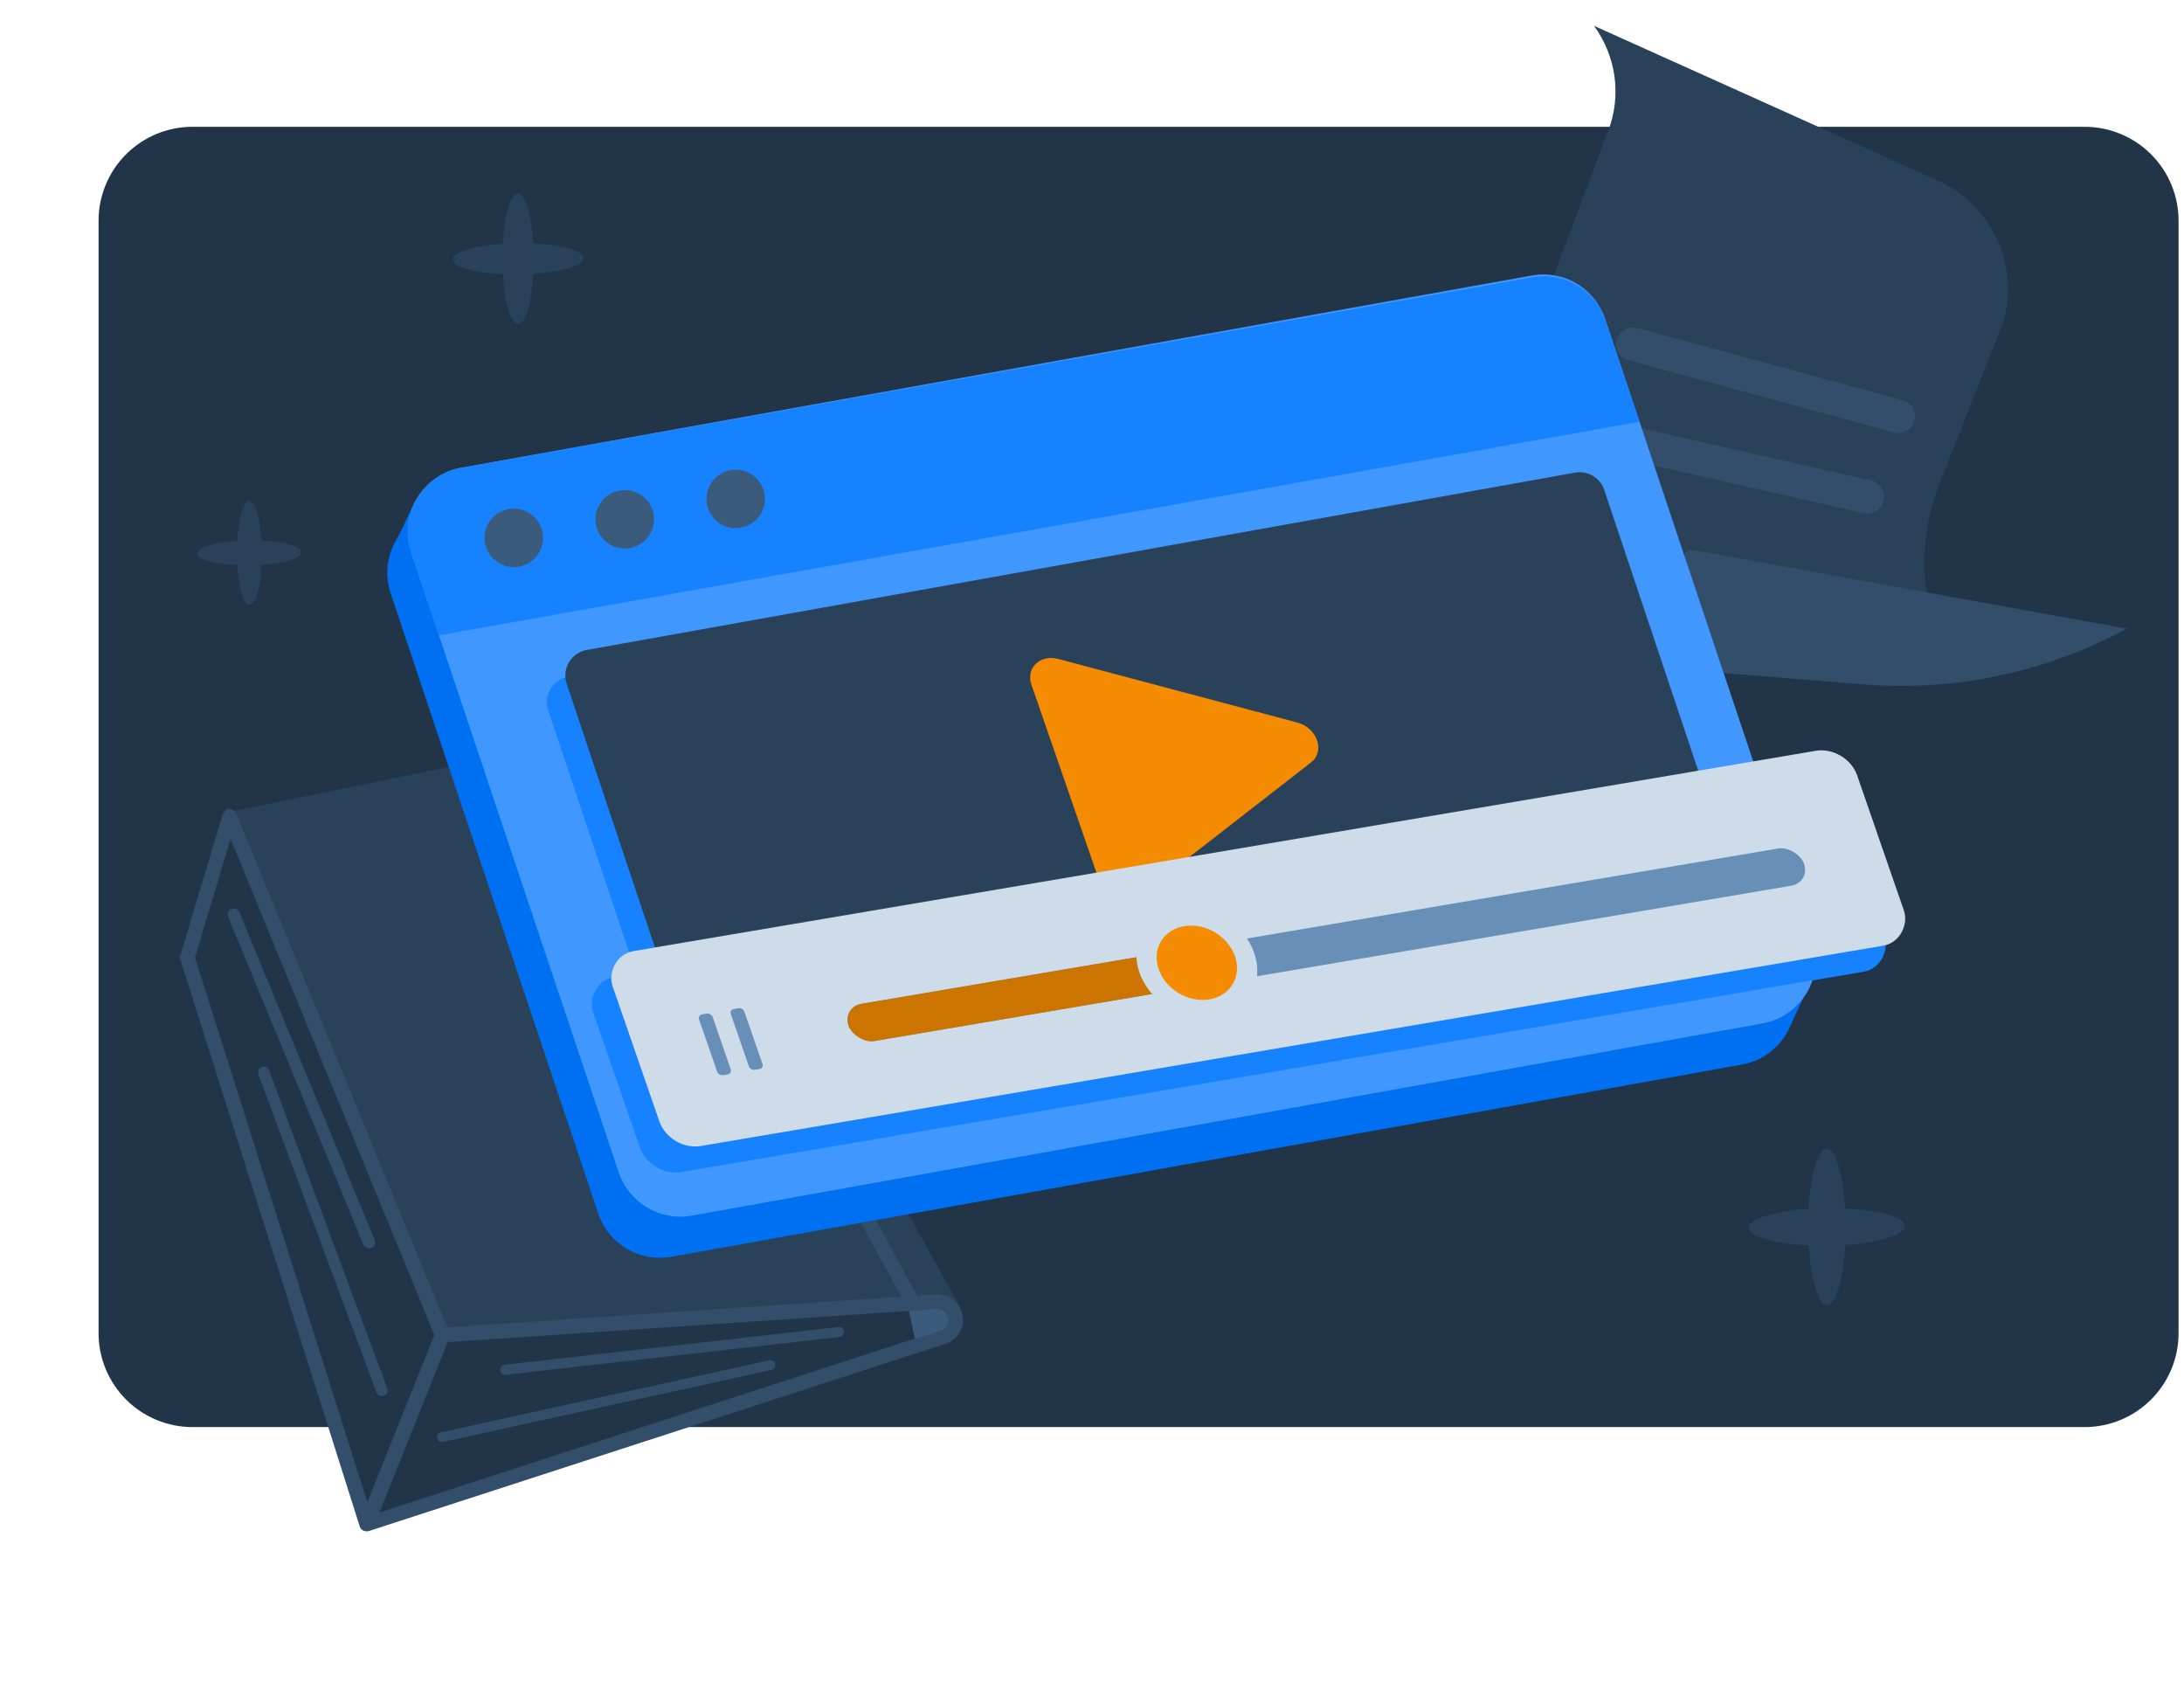 <svg width="336" height="262" viewBox="0 0 336 262" fill="none" xmlns="http://www.w3.org/2000/svg">
<path d="M320.711 19.506H29.617C27.72 19.504 25.841 19.876 24.087 20.601C22.334 21.326 20.74 22.39 19.398 23.73C18.056 25.072 16.991 26.664 16.265 28.417C15.538 30.17 15.164 32.048 15.164 33.946V205.053C15.164 208.886 16.687 212.562 19.397 215.273C22.108 217.983 25.784 219.506 29.617 219.506H320.711C324.544 219.506 328.22 217.983 330.931 215.273C333.641 212.562 335.164 208.886 335.164 205.053V33.946C335.164 32.048 334.79 30.17 334.064 28.417C333.337 26.664 332.272 25.072 330.93 23.73C329.588 22.39 327.994 21.326 326.241 20.601C324.487 19.876 322.608 19.504 320.711 19.506Z" fill="#223548"/>
<path d="M68.416 204.218L147.649 200.979L99.69 114.523C99.273 113.796 98.665 113.199 97.904 112.859C97.143 112.52 96.298 112.407 95.495 112.567L34.924 124.955L68.39 204.208L68.416 204.218Z" fill="#2A4259"/>
<path d="M141.517 200.853C141.573 200.702 141.604 200.542 141.584 200.363C141.59 200.193 141.527 200.056 141.438 199.908L94.615 114.016C94.615 114.016 94.445 113.781 94.337 113.684C94.23 113.587 94.089 113.506 93.954 113.485C93.803 113.429 93.658 113.433 93.514 113.436C93.37 113.44 93.232 113.503 93.094 113.566C92.956 113.63 92.859 113.737 92.762 113.844C92.665 113.951 92.609 114.102 92.563 114.228C92.507 114.379 92.51 114.523 92.514 114.667C92.518 114.812 92.581 114.95 92.644 115.088L139.477 200.955C139.581 201.137 139.745 201.312 139.937 201.411C140.129 201.511 140.34 201.561 140.569 201.56C140.773 201.55 141.005 201.464 141.171 201.325C141.336 201.186 141.486 201.013 141.561 200.812L141.517 200.853Z" fill="#324E6B"/>
<path d="M68.056 205.344L56.379 234.454L28.784 147.308L35.301 125.639L68.056 205.344L144.017 200.206C147.046 199.984 148.207 204.104 145.513 205.508L56.379 234.454" fill="#223548"/>
<path d="M147.916 204.427C148.205 203.648 148.242 202.775 147.998 201.969C147.756 201.079 147.238 200.315 146.492 199.781C145.746 199.247 144.838 198.996 143.943 199.093L68.808 204.166L36.359 125.175C36.265 124.968 36.11 124.768 35.927 124.643C35.72 124.509 35.5 124.485 35.28 124.46C35.051 124.461 34.819 124.547 34.644 124.711C34.469 124.875 34.319 125.048 34.26 125.283L27.744 146.953C27.669 147.154 27.686 147.418 27.755 147.615L55.34 234.786C55.417 235.043 55.596 235.253 55.829 235.396C55.905 235.424 55.98 235.452 56.056 235.48C56.257 235.555 56.461 235.545 56.674 235.509C56.699 235.519 56.734 235.503 56.768 235.487L145.868 206.557C145.868 206.557 145.996 206.519 146.04 206.478C146.921 206.032 147.574 205.273 147.909 204.368L147.916 204.427ZM68.851 206.441L144.106 201.356C144.489 201.326 144.85 201.432 145.174 201.638C145.498 201.844 145.726 202.157 145.815 202.533C145.904 202.909 145.909 203.283 145.778 203.635C145.648 203.987 145.391 204.293 145.063 204.485L58.365 232.646L68.851 206.441ZM35.476 129.024L66.825 205.347L56.516 231.074L29.999 147.274L35.486 128.999L35.476 129.024Z" fill="#324E6B"/>
<path d="M145.885 202.729C145.849 202.516 145.764 202.284 145.634 202.093C145.505 201.902 145.341 201.727 145.158 201.602C144.976 201.477 144.749 201.393 144.514 201.334C144.278 201.275 144.049 201.276 143.826 201.337L139.828 201.628L140.755 205.919L144.408 204.785C144.646 204.759 144.853 204.664 145.069 204.544C145.26 204.414 145.435 204.25 145.585 204.077C145.71 203.894 145.819 203.677 145.878 203.442C145.937 203.206 145.936 202.977 145.9 202.764L145.885 202.729Z" fill="#3B5B7C"/>
<path d="M129.8 205.147C129.8 205.147 129.859 204.911 129.846 204.792C129.824 204.698 129.801 204.604 129.754 204.5C129.706 204.397 129.64 204.344 129.583 204.265C129.492 204.203 129.426 204.15 129.316 204.138C129.215 204.1 129.131 204.098 129.011 204.111L77.629 209.922C77.425 209.932 77.244 210.036 77.119 210.219C77.003 210.376 76.929 210.577 76.939 210.781C76.961 210.875 76.984 210.969 77.031 211.073C77.079 211.176 77.145 211.229 77.201 211.308C77.293 211.37 77.359 211.423 77.469 211.435C77.569 211.473 77.654 211.475 77.773 211.462L129.155 205.651C129.155 205.651 129.438 205.584 129.535 205.477C129.657 205.38 129.728 205.263 129.775 205.137L129.8 205.147Z" fill="#324E6B"/>
<path d="M119.221 210.152C119.221 210.152 119.245 209.932 119.232 209.812C119.21 209.718 119.187 209.624 119.131 209.546C119.074 209.468 119.017 209.389 118.926 209.327C118.825 209.29 118.759 209.237 118.649 209.225C118.548 209.187 118.454 209.21 118.36 209.232L67.83 220.307C67.642 220.352 67.451 220.481 67.361 220.648C67.245 220.805 67.221 221.025 67.265 221.213C67.288 221.307 67.31 221.402 67.367 221.48C67.424 221.558 67.48 221.636 67.572 221.699C67.672 221.736 67.748 221.764 67.848 221.801C67.949 221.839 68.043 221.816 68.137 221.794L118.667 210.719C118.667 210.719 118.934 210.617 119.031 210.51C119.128 210.403 119.199 210.287 119.246 210.161L119.221 210.152Z" fill="#324E6B"/>
<path d="M57.657 191.421C57.741 191.194 57.74 190.965 57.654 190.733L36.816 140.303C36.731 140.071 36.542 139.886 36.316 139.802C36.089 139.718 35.835 139.71 35.603 139.796C35.499 139.843 35.387 139.916 35.299 139.998C35.212 140.08 35.14 140.196 35.102 140.297C35.056 140.422 35.019 140.523 35.032 140.642C35.045 140.762 35.058 140.881 35.096 141.009L55.924 191.465C55.924 191.465 56.044 191.681 56.126 191.769C56.208 191.856 56.325 191.928 56.425 191.965C56.551 192.012 56.652 192.049 56.771 192.036C56.89 192.023 57.009 192.01 57.138 191.972C57.266 191.934 57.354 191.852 57.442 191.77C57.529 191.688 57.601 191.571 57.648 191.446L57.657 191.421Z" fill="#324E6B"/>
<path d="M59.598 214.195C59.672 213.994 59.671 213.765 59.592 213.592L41.403 164.659C41.403 164.659 41.308 164.452 41.227 164.364C41.145 164.277 41.053 164.214 40.937 164.143C40.836 164.105 40.711 164.059 40.591 164.072C40.481 164.06 40.362 164.073 40.259 164.12C40.155 164.168 40.052 164.215 39.964 164.297C39.877 164.379 39.814 164.47 39.777 164.571C39.74 164.671 39.693 164.797 39.706 164.916C39.694 165.026 39.732 165.155 39.754 165.249L57.918 214.173C57.918 214.173 58.013 214.38 58.095 214.468C58.177 214.555 58.268 214.618 58.394 214.664C58.52 214.711 58.62 214.748 58.74 214.735C58.859 214.722 58.978 214.709 59.081 214.662C59.21 214.624 59.323 214.551 59.41 214.469C59.498 214.387 59.57 214.271 59.616 214.145L59.598 214.195Z" fill="#324E6B"/>
<path d="M308.149 49.736C310.782 40.932 306.483 31.531 298.09 27.767L245.224 3.967C248.515 8.451 249.544 14.458 247.446 20.053L225.435 78.617C225.147 79.378 224.9 80.16 224.715 80.942C222.946 89.067 227.369 97.48 235.391 100.484C239.012 101.841 242.797 101.882 246.232 100.874L299.962 102.788L298.378 98.776C295.293 90.918 295.293 82.176 298.399 74.318L308.129 49.716L308.149 49.736Z" fill="#2A4259"/>
<path d="M260.529 84.604L327.198 96.7C314.773 103.426 300.641 106.409 286.55 105.257L240.987 101.575C240.719 101.554 240.699 101.164 240.987 101.122L245.368 100.526C251.56 99.436 256.579 94.499 258.266 88.451L259.089 85.53C259.274 84.892 259.912 84.501 260.549 84.604H260.529Z" fill="#324E6B"/>
<path d="M292.721 61.543L251.889 50.455C250.511 50.085 249.112 50.887 248.721 52.266C248.351 53.644 249.153 55.043 250.531 55.413L291.364 66.5C292.742 66.871 294.141 66.068 294.532 64.69C294.902 63.312 294.1 61.913 292.721 61.543Z" fill="#324E6B"/>
<path d="M287.867 73.906L246.602 64.547C245.224 64.238 243.846 65.102 243.517 66.481C243.208 67.859 244.072 69.237 245.45 69.566L286.715 78.926C288.093 79.234 289.471 78.37 289.8 76.992C290.109 75.614 289.245 74.236 287.867 73.906Z" fill="#324E6B"/>
<path d="M60.102 91.285C58.166 85.501 61.814 79.346 67.818 78.268L232.532 48.703C237.417 47.826 242.206 50.665 243.782 55.371L275.706 150.729C277.643 156.514 273.994 162.669 267.99 163.747L103.276 193.312C98.391 194.189 93.602 191.35 92.027 186.644L60.102 91.285Z" fill="#0070F3"/>
<path d="M63.944 76.923L60.713 83.731L68.275 82.069L63.944 76.923Z" fill="#0070F3"/>
<path d="M275.213 152.949L275.149 158.363L277.685 152.948L275.213 152.949Z" fill="#0070F3"/>
<path d="M63.257 84.955C61.32 79.171 64.969 73.016 70.973 71.938L235.687 42.373C240.572 41.496 245.361 44.335 246.936 49.041L278.861 144.399C280.797 150.184 277.148 156.339 271.145 157.417L106.43 186.982C101.545 187.859 96.757 185.02 95.181 180.314L63.257 84.955Z" fill="#4098FF"/>
<path d="M63.263 84.973C61.324 79.183 64.982 73.022 70.994 71.953L235.794 42.645C240.675 41.777 245.454 44.615 247.028 49.316L252.238 64.877L67.532 97.726L63.263 84.973Z" fill="#1782FF"/>
<path d="M84.341 109.298C83.566 106.984 85.026 104.522 87.427 104.091L239.469 76.812C241.423 76.461 243.338 77.597 243.969 79.479L264.987 142.261C265.762 144.575 264.302 147.037 261.9 147.468L109.858 174.747C107.904 175.097 105.989 173.962 105.359 172.08L84.341 109.298Z" fill="#1782FF"/>
<path d="M87.181 105.182C86.407 102.869 87.866 100.406 90.268 99.975L242.31 72.697C244.264 72.346 246.179 73.481 246.809 75.364L267.828 138.146C268.602 140.459 267.143 142.922 264.741 143.353L112.699 170.632C110.745 170.982 108.83 169.847 108.2 167.964L87.181 105.182Z" fill="#2A4259"/>
<circle cx="79.043" cy="82.729" r="4.5" transform="rotate(-18.51 79.043 82.729)" fill="#3B5B7C"/>
<circle cx="96.115" cy="79.872" r="4.5" transform="rotate(-18.51 96.115 79.872)" fill="#3B5B7C"/>
<circle cx="113.189" cy="76.735" r="4.5" transform="rotate(-18.51 113.189 76.735)" fill="#3B5B7C"/>
<path d="M175.379 137.735C173.394 139.278 170.021 138.094 169.139 135.544L163.908 120.422L158.676 105.297C157.795 102.748 160.02 100.616 162.794 101.353L199.581 111.134C202.656 111.951 203.904 115.558 201.704 117.268L175.379 137.735Z" fill="#F58B00"/>
<rect width="194.187" height="31.724" rx="4.848" transform="matrix(0.986 -0.167 -0.327 -0.945 100.031 181.082)" fill="#1782FF"/>
<rect width="194.187" height="31.724" rx="4.848" transform="matrix(0.986 -0.167 -0.327 -0.945 103.031 177.082)" fill="#CEDBE8"/>
<rect width="149.088" height="6.06" rx="3.03" transform="matrix(0.986 -0.167 0.327 0.945 129.56 154.902)" fill="#688FB7"/>
<rect width="56.969" height="6.06" rx="3.03" transform="matrix(0.986 -0.167 0.327 0.945 129.56 154.902)" fill="#CC7400"/>
<path d="M191.478 146.84C192.823 150.731 190.624 154.442 186.565 155.129C182.506 155.816 178.125 153.22 176.779 149.329C175.434 145.439 177.633 141.728 181.692 141.041C185.751 140.353 190.132 142.95 191.478 146.84Z" fill="#F58B00"/>
<path fill-rule="evenodd" clip-rule="evenodd" d="M182.182 142.459C178.94 143.008 177.183 145.972 178.258 149.08C179.333 152.187 182.832 154.261 186.074 153.712C189.316 153.163 191.073 150.199 189.998 147.092C188.923 143.984 185.424 141.91 182.182 142.459ZM175.3 149.581C173.684 144.908 176.325 140.45 181.201 139.624C186.077 138.799 191.34 141.918 192.956 146.591C194.573 151.264 191.931 155.722 187.055 156.548C182.18 157.373 176.917 154.254 175.3 149.581Z" fill="#CEDBE8"/>
<path fill-rule="evenodd" clip-rule="evenodd" d="M112.433 155.982C112.306 155.613 112.514 155.261 112.899 155.196L113.596 155.078C113.981 155.013 114.397 155.259 114.525 155.628L117.298 163.647C117.426 164.016 117.218 164.368 116.833 164.433L116.135 164.551C115.75 164.616 115.335 164.37 115.207 164.001L112.433 155.982Z" fill="#688FB7"/>
<path fill-rule="evenodd" clip-rule="evenodd" d="M107.553 156.809C107.426 156.44 107.634 156.088 108.019 156.023L108.717 155.905C109.102 155.839 109.517 156.086 109.645 156.455L112.419 164.473C112.546 164.842 112.338 165.194 111.953 165.259L111.255 165.377C110.87 165.443 110.455 165.196 110.327 164.827L107.553 156.809Z" fill="#688FB7"/>
<path d="M293.06 188.574C293.06 187.216 289.117 186.128 283.849 185.881C283.548 180.62 282.388 176.708 281.029 176.711C279.671 176.714 278.542 180.656 278.252 185.945C272.969 186.306 269.042 187.487 269.06 188.848C269.078 190.209 273.002 191.296 278.27 191.54C278.587 196.802 279.731 200.714 281.087 200.711C282.442 200.708 283.578 196.766 283.867 191.477C289.15 191.116 293.075 189.935 293.06 188.574Z" fill="#2A4259"/>
<path d="M89.739 39.693C89.739 38.556 86.44 37.647 82.031 37.44C81.779 33.037 80.809 29.763 79.672 29.766C78.535 29.768 77.59 33.067 77.348 37.493C72.927 37.795 69.64 38.783 69.655 39.922C69.67 41.061 72.955 41.971 77.363 42.175C77.628 46.578 78.586 49.852 79.72 49.85C80.854 49.847 81.805 46.548 82.046 42.123C86.468 41.82 89.752 40.832 89.739 39.693Z" fill="#2A4259"/>
<path d="M46.371 84.942C46.371 84.036 43.743 83.311 40.23 83.147C40.03 79.639 39.257 77.031 38.351 77.033C37.445 77.035 36.692 79.663 36.5 83.189C32.978 83.43 30.359 84.217 30.371 85.125C30.383 86.032 33 86.757 36.512 86.919C36.722 90.427 37.486 93.035 38.389 93.033C39.293 93.031 40.05 90.403 40.243 86.877C43.765 86.636 46.381 85.849 46.371 84.942Z" fill="#2A4259"/>
</svg>

